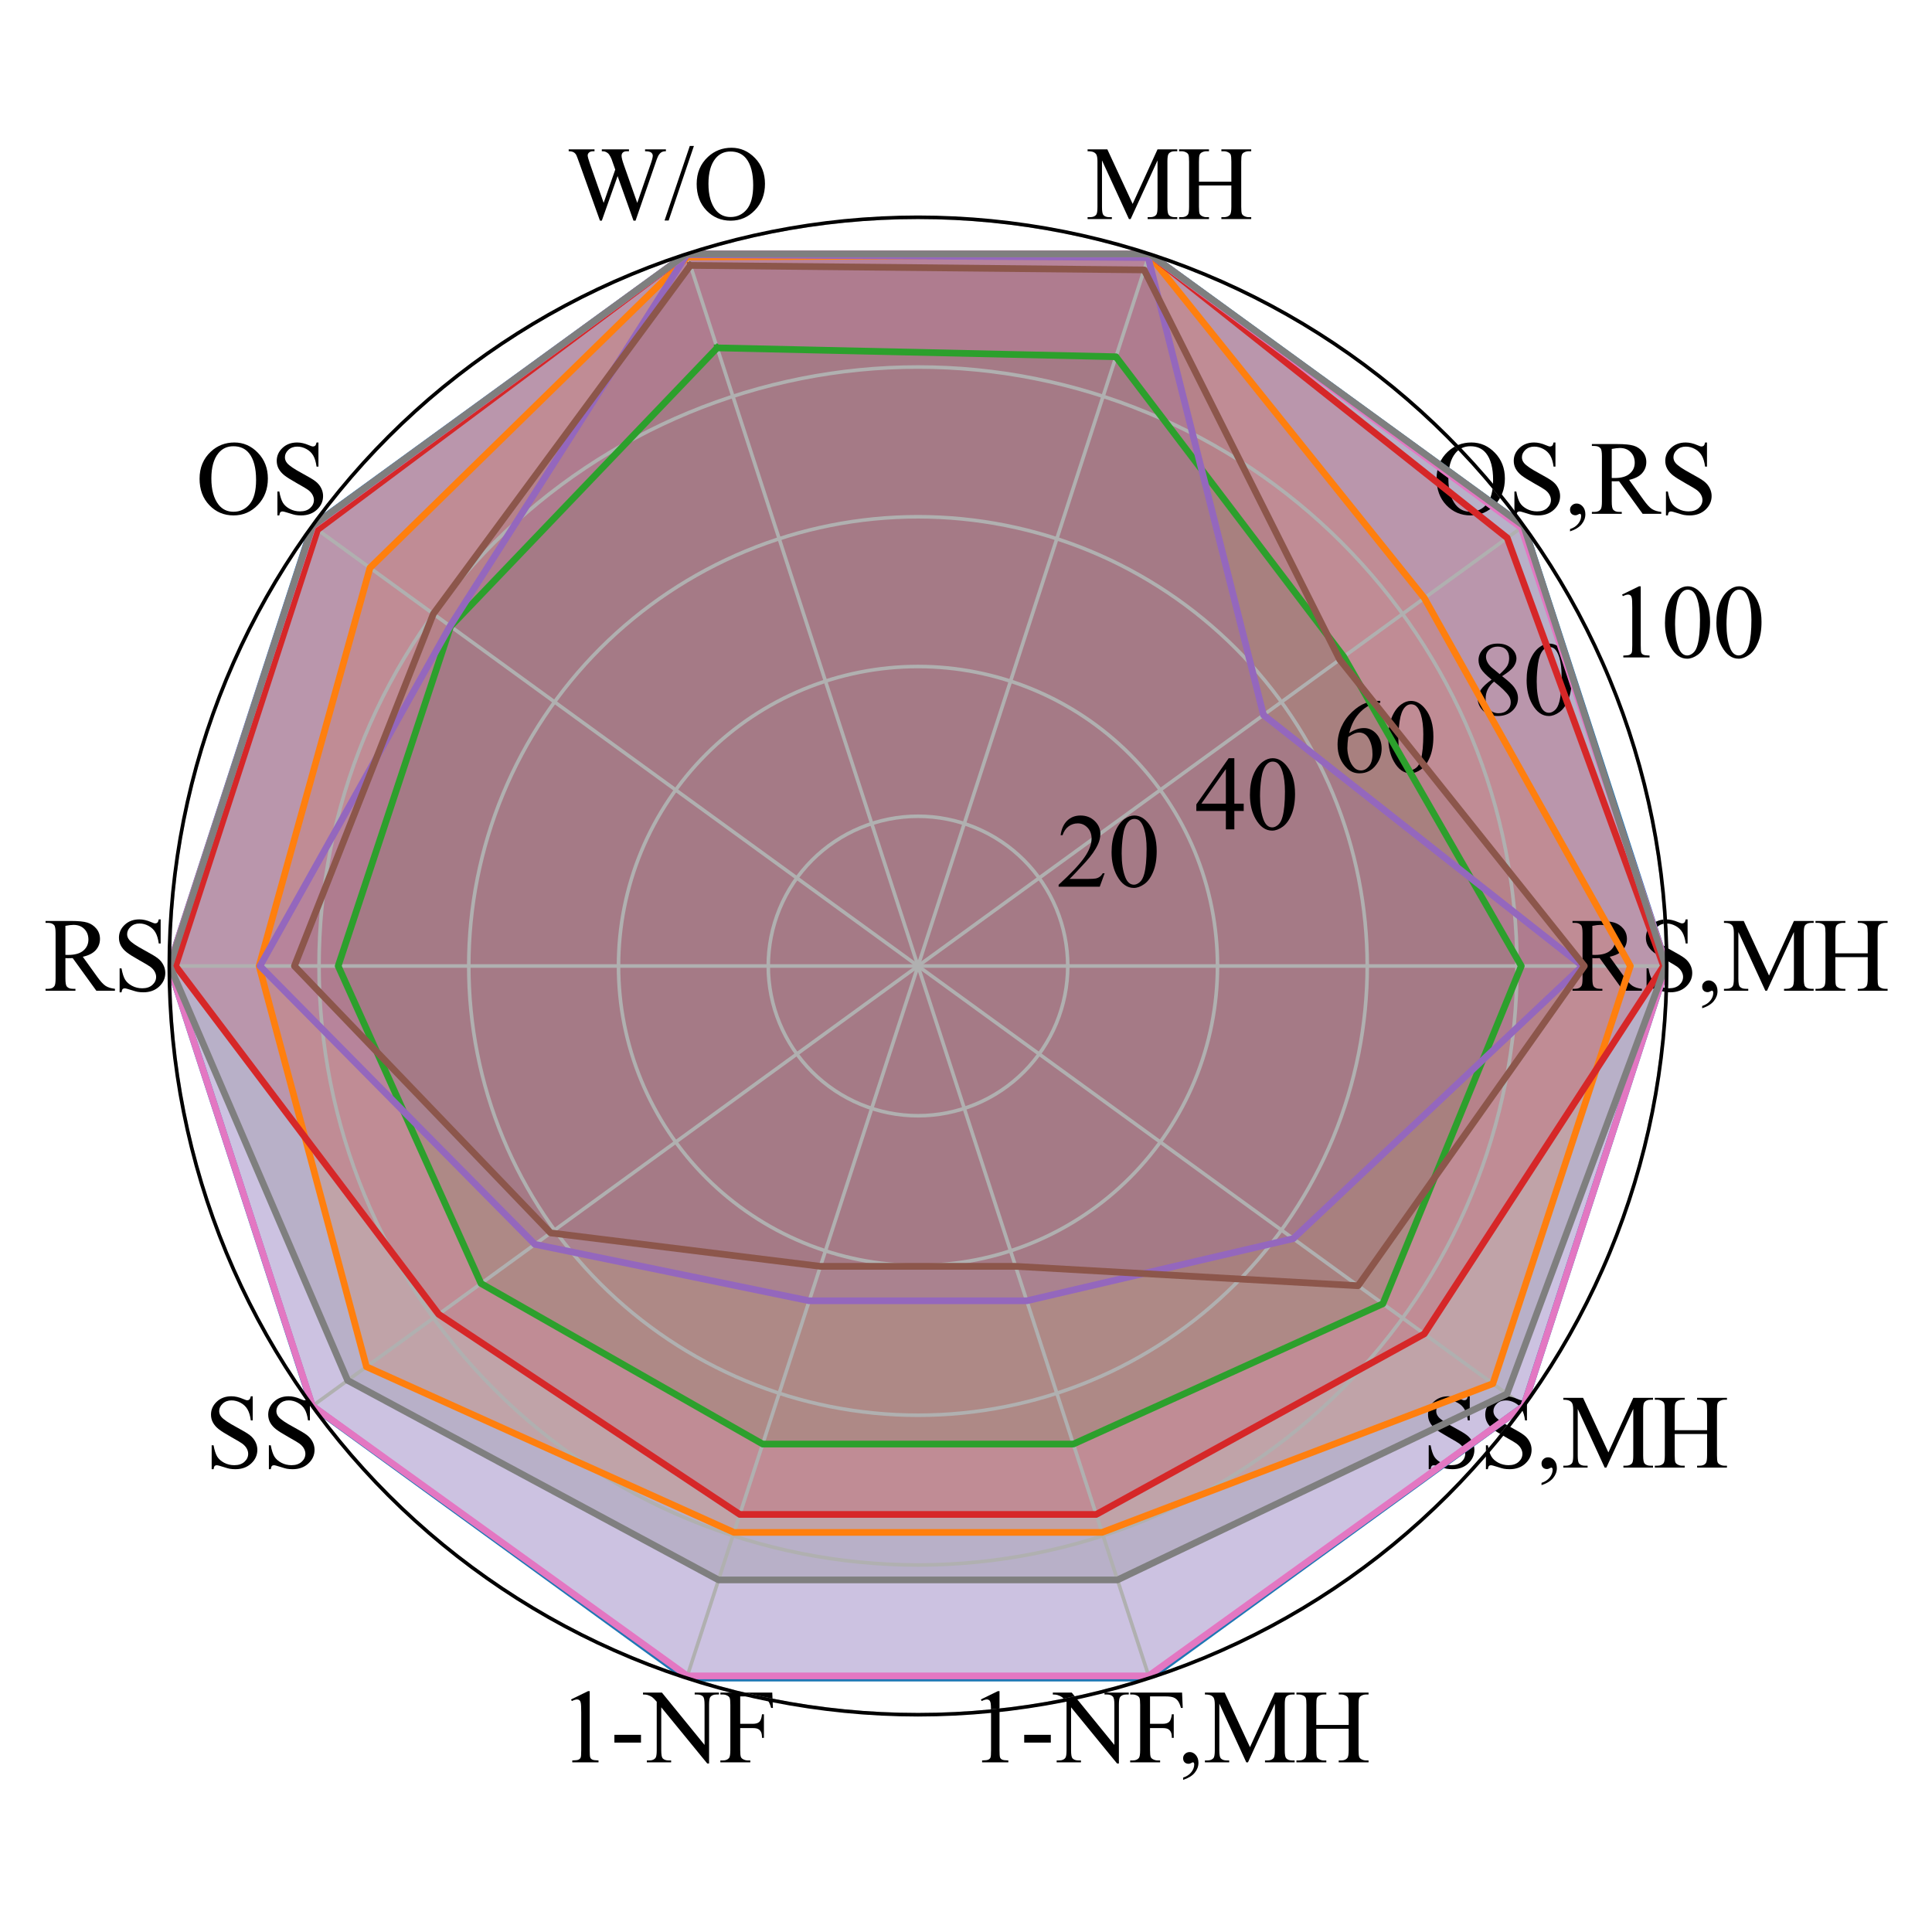 <?xml version="1.0" encoding="utf-8" standalone="no"?>
<!DOCTYPE svg PUBLIC "-//W3C//DTD SVG 1.1//EN"
  "http://www.w3.org/Graphics/SVG/1.1/DTD/svg11.dtd">
<svg xmlns:xlink="http://www.w3.org/1999/xlink" width="432pt" height="432pt" viewBox="0 0 432 432" xmlns="http://www.w3.org/2000/svg" version="1.1">
 <defs>
  <style type="text/css">*{stroke-linejoin: round; stroke-linecap: butt}</style>
 </defs>
 <g id="figure_1">
  <g id="patch_1">
   <path d="M 0 432 
L 432 432 
L 432 0 
L 0 0 
L 0 432 
z
" style="fill: none"/>
  </g>
  <g id="axes_1">
   <g id="patch_2">
    <path d="M 372.685 216 
C 372.685 194.015 368.354 172.244 359.941 151.932 
C 351.528 131.621 339.195 113.164 323.65 97.618 
C 308.104 82.072 289.647 69.74 269.335 61.326 
C 249.024 52.913 227.253 48.583 205.268 48.583 
C 183.282 48.583 161.511 52.913 141.2 61.326 
C 120.888 69.74 102.431 82.072 86.885 97.618 
C 71.34 113.164 59.007 131.621 50.594 151.932 
C 42.181 172.244 37.85 194.015 37.85 216 
C 37.85 237.985 42.181 259.756 50.594 280.068 
C 59.007 300.379 71.34 318.836 86.885 334.382 
C 102.431 349.928 120.888 362.26 141.2 370.674 
C 161.511 379.087 183.282 383.418 205.268 383.418 
C 227.253 383.418 249.024 379.087 269.335 370.674 
C 289.647 362.26 308.104 349.928 323.65 334.382 
C 339.195 318.836 351.528 300.379 359.941 280.068 
C 368.354 259.756 372.685 237.985 372.685 216 
M 205.268 216 
C 205.268 216 205.268 216 205.268 216 
C 205.268 216 205.268 216 205.268 216 
C 205.268 216 205.268 216 205.268 216 
C 205.268 216 205.268 216 205.268 216 
C 205.268 216 205.268 216 205.268 216 
C 205.268 216 205.268 216 205.268 216 
C 205.268 216 205.268 216 205.268 216 
C 205.268 216 205.268 216 205.268 216 
C 205.268 216 205.268 216 205.268 216 
C 205.268 216 205.268 216 205.268 216 
C 205.268 216 205.268 216 205.268 216 
C 205.268 216 205.268 216 205.268 216 
C 205.268 216 205.268 216 205.268 216 
C 205.268 216 205.268 216 205.268 216 
C 205.268 216 205.268 216 205.268 216 
C 205.268 216 205.268 216 205.268 216 
L 205.268 216 
z
" style="fill: none"/>
   </g>
   <g id="patch_3">
    <path d="M 153.533 56.776 
L 69.824 117.594 
L 37.85 216 
L 69.824 314.406 
L 153.533 375.224 
L 257.002 375.224 
L 340.711 314.406 
L 372.685 216 
L 340.711 117.594 
L 257.002 56.776 
z
" clip-path="url(#p7d47f601a1)" style="fill: #1f77b4; opacity: 0.25"/>
   </g>
   <g id="patch_4">
    <path d="M 153.758 57.47 
L 82.731 126.972 
L 57.934 216 
L 81.937 305.605 
L 164.116 342.652 
L 246.419 342.652 
L 333.806 309.389 
L 364.55 216 
L 318.492 133.738 
L 256.931 56.997 
z
" clip-path="url(#p7d47f601a1)" style="fill: #ff7f0e; opacity: 0.25"/>
   </g>
   <g id="patch_5">
    <path d="M 160.358 77.783 
L 100.754 140.066 
L 75.616 216 
L 107.557 286.991 
L 170.535 322.896 
L 240 322.896 
L 309.212 291.52 
L 340.164 216 
L 300.461 146.838 
L 249.531 79.77 
z
" clip-path="url(#p7d47f601a1)" style="fill: #2ca02c; opacity: 0.25"/>
   </g>
   <g id="patch_6">
    <path d="M 153.533 56.776 
L 70.998 118.447 
L 39.26 216 
L 98.086 293.872 
L 165.421 338.635 
L 245.114 338.635 
L 318.479 298.253 
L 371.985 216 
L 337.018 120.278 
L 257.002 56.776 
z
" clip-path="url(#p7d47f601a1)" style="fill: #d62728; opacity: 0.25"/>
   </g>
   <g id="patch_7">
    <path d="M 153.583 56.932 
L 100.643 139.986 
L 58.127 216 
L 119.606 278.237 
L 180.945 290.858 
L 229.59 290.858 
L 289.175 276.962 
L 353.851 216 
L 282.52 159.873 
L 256.737 57.594 
z
" clip-path="url(#p7d47f601a1)" style="fill: #9467bd; opacity: 0.25"/>
   </g>
   <g id="patch_8">
    <path d="M 154.367 59.344 
L 96.894 137.262 
L 65.832 216 
L 123.119 275.684 
L 183.447 283.156 
L 227.088 283.156 
L 303.67 287.493 
L 354.259 216 
L 299.563 147.49 
L 255.841 60.351 
z
" clip-path="url(#p7d47f601a1)" style="fill: #8c564b; opacity: 0.25"/>
   </g>
   <g id="patch_9">
    <path d="M 153.533 56.776 
L 69.934 117.675 
L 37.85 216 
L 69.865 314.375 
L 153.69 374.738 
L 256.845 374.738 
L 340.711 314.406 
L 372.685 216 
L 340.163 117.993 
L 257.002 56.776 
z
" clip-path="url(#p7d47f601a1)" style="fill: #e377c2; opacity: 0.25"/>
   </g>
   <g id="patch_10">
    <path d="M 153.533 56.776 
L 69.878 117.634 
L 37.971 216 
L 77.73 308.661 
L 160.665 353.274 
L 249.87 353.274 
L 336.958 311.679 
L 372.461 216 
L 340.711 117.594 
L 257.002 56.776 
z
" clip-path="url(#p7d47f601a1)" style="fill: #7f7f7f; opacity: 0.25"/>
   </g>
   <g id="matplotlib.axis_1">
    <g id="xtick_1">
     <g id="line2d_1">
      <path d="M 205.268 216 
L 153.533 56.776 
" clip-path="url(#p7d47f601a1)" style="fill: none; stroke: #b0b0b0; stroke-width: 0.8; stroke-linecap: square"/>
     </g>
     <g id="text_1">
      <!-- W/O -->
      <g transform="translate(126.851 48.987) scale(0.23 -0.23)">
       <defs>
        <path id="TimesNewRomanPSMT-57" d="M 5991 4238 
L 5991 4122 
Q 5825 4122 5722 4062 
Q 5619 4003 5525 3841 
Q 5463 3731 5328 3319 
L 4147 -97 
L 4022 -97 
L 3056 2613 
L 2097 -97 
L 1984 -97 
L 725 3422 
Q 584 3816 547 3888 
Q 484 4006 376 4064 
Q 269 4122 84 4122 
L 84 4238 
L 1653 4238 
L 1653 4122 
L 1578 4122 
Q 1413 4122 1325 4047 
Q 1238 3972 1238 3866 
Q 1238 3756 1375 3363 
L 2209 984 
L 2913 3006 
L 2788 3363 
L 2688 3647 
Q 2622 3803 2541 3922 
Q 2500 3981 2441 4022 
Q 2363 4078 2284 4103 
Q 2225 4122 2097 4122 
L 2097 4238 
L 3747 4238 
L 3747 4122 
L 3634 4122 
Q 3459 4122 3378 4047 
Q 3297 3972 3297 3844 
Q 3297 3684 3438 3288 
L 4250 984 
L 5056 3319 
Q 5194 3706 5194 3856 
Q 5194 3928 5148 3990 
Q 5103 4053 5034 4078 
Q 4916 4122 4725 4122 
L 4725 4238 
L 5991 4238 
z
" transform="scale(0.016)"/>
        <path id="TimesNewRomanPSMT-2f" d="M 1794 4444 
L 259 -88 
L 9 -88 
L 1544 4444 
L 1794 4444 
z
" transform="scale(0.016)"/>
        <path id="TimesNewRomanPSMT-4f" d="M 2341 4334 
Q 3166 4334 3770 3707 
Q 4375 3081 4375 2144 
Q 4375 1178 3765 540 
Q 3156 -97 2291 -97 
Q 1416 -97 820 525 
Q 225 1147 225 2134 
Q 225 3144 913 3781 
Q 1509 4334 2341 4334 
z
M 2281 4106 
Q 1713 4106 1369 3684 
Q 941 3159 941 2147 
Q 941 1109 1384 550 
Q 1725 125 2284 125 
Q 2881 125 3270 590 
Q 3659 1056 3659 2059 
Q 3659 3147 3231 3681 
Q 2888 4106 2281 4106 
z
" transform="scale(0.016)"/>
       </defs>
       <use xlink:href="#TimesNewRomanPSMT-57"/>
       <use xlink:href="#TimesNewRomanPSMT-2f" x="94.385"/>
       <use xlink:href="#TimesNewRomanPSMT-4f" x="122.168"/>
      </g>
     </g>
    </g>
    <g id="xtick_2">
     <g id="line2d_2">
      <path d="M 205.268 216 
L 69.824 117.594 
" clip-path="url(#p7d47f601a1)" style="fill: none; stroke: #b0b0b0; stroke-width: 0.8; stroke-linecap: square"/>
     </g>
     <g id="text_2">
      <!-- OS -->
      <g transform="translate(43.797 114.891) scale(0.23 -0.23)">
       <defs>
        <path id="TimesNewRomanPSMT-53" d="M 2934 4334 
L 2934 2869 
L 2819 2869 
Q 2763 3291 2617 3541 
Q 2472 3791 2203 3937 
Q 1934 4084 1647 4084 
Q 1322 4084 1109 3886 
Q 897 3688 897 3434 
Q 897 3241 1031 3081 
Q 1225 2847 1953 2456 
Q 2547 2138 2764 1967 
Q 2981 1797 3098 1565 
Q 3216 1334 3216 1081 
Q 3216 600 2842 251 
Q 2469 -97 1881 -97 
Q 1697 -97 1534 -69 
Q 1438 -53 1133 45 
Q 828 144 747 144 
Q 669 144 623 97 
Q 578 50 556 -97 
L 441 -97 
L 441 1356 
L 556 1356 
Q 638 900 775 673 
Q 913 447 1195 297 
Q 1478 147 1816 147 
Q 2206 147 2432 353 
Q 2659 559 2659 841 
Q 2659 997 2573 1156 
Q 2488 1316 2306 1453 
Q 2184 1547 1640 1851 
Q 1097 2156 867 2337 
Q 638 2519 519 2737 
Q 400 2956 400 3219 
Q 400 3675 750 4004 
Q 1100 4334 1641 4334 
Q 1978 4334 2356 4169 
Q 2531 4091 2603 4091 
Q 2684 4091 2736 4139 
Q 2788 4188 2819 4334 
L 2934 4334 
z
" transform="scale(0.016)"/>
       </defs>
       <use xlink:href="#TimesNewRomanPSMT-4f"/>
       <use xlink:href="#TimesNewRomanPSMT-53" x="72.217"/>
      </g>
     </g>
    </g>
    <g id="xtick_3">
     <g id="line2d_3">
      <path d="M 205.268 216 
L 37.85 216 
" clip-path="url(#p7d47f601a1)" style="fill: none; stroke: #b0b0b0; stroke-width: 0.8; stroke-linecap: square"/>
     </g>
     <g id="text_3">
      <!-- RS -->
      <g transform="translate(9.784 221.525) scale(0.23 -0.23)">
       <defs>
        <path id="TimesNewRomanPSMT-52" d="M 4325 0 
L 3194 0 
L 1759 1981 
Q 1600 1975 1500 1975 
Q 1459 1975 1412 1976 
Q 1366 1978 1316 1981 
L 1316 750 
Q 1316 350 1403 253 
Q 1522 116 1759 116 
L 1925 116 
L 1925 0 
L 109 0 
L 109 116 
L 269 116 
Q 538 116 653 291 
Q 719 388 719 750 
L 719 3488 
Q 719 3888 631 3984 
Q 509 4122 269 4122 
L 109 4122 
L 109 4238 
L 1653 4238 
Q 2328 4238 2648 4139 
Q 2969 4041 3192 3777 
Q 3416 3513 3416 3147 
Q 3416 2756 3161 2468 
Q 2906 2181 2372 2063 
L 3247 847 
Q 3547 428 3762 290 
Q 3978 153 4325 116 
L 4325 0 
z
M 1316 2178 
Q 1375 2178 1419 2176 
Q 1463 2175 1491 2175 
Q 2097 2175 2405 2437 
Q 2713 2700 2713 3106 
Q 2713 3503 2464 3751 
Q 2216 4000 1806 4000 
Q 1625 4000 1316 3941 
L 1316 2178 
z
" transform="scale(0.016)"/>
       </defs>
       <use xlink:href="#TimesNewRomanPSMT-52"/>
       <use xlink:href="#TimesNewRomanPSMT-53" x="66.699"/>
      </g>
     </g>
    </g>
    <g id="xtick_4">
     <g id="line2d_4">
      <path d="M 205.268 216 
L 69.824 314.406 
" clip-path="url(#p7d47f601a1)" style="fill: none; stroke: #b0b0b0; stroke-width: 0.8; stroke-linecap: square"/>
     </g>
     <g id="text_4">
      <!-- SS -->
      <g transform="translate(45.708 328.16) scale(0.23 -0.23)">
       <use xlink:href="#TimesNewRomanPSMT-53"/>
       <use xlink:href="#TimesNewRomanPSMT-53" x="55.615"/>
      </g>
     </g>
    </g>
    <g id="xtick_5">
     <g id="line2d_5">
      <path d="M 205.268 216 
L 153.533 375.224 
" clip-path="url(#p7d47f601a1)" style="fill: none; stroke: #b0b0b0; stroke-width: 0.8; stroke-linecap: square"/>
     </g>
     <g id="text_5">
      <!-- 1-NF -->
      <g transform="translate(124.927 394.064) scale(0.23 -0.23)">
       <defs>
        <path id="TimesNewRomanPSMT-31" d="M 750 3822 
L 1781 4325 
L 1884 4325 
L 1884 747 
Q 1884 391 1914 303 
Q 1944 216 2037 169 
Q 2131 122 2419 116 
L 2419 0 
L 825 0 
L 825 116 
Q 1125 122 1212 167 
Q 1300 213 1334 289 
Q 1369 366 1369 747 
L 1369 3034 
Q 1369 3497 1338 3628 
Q 1316 3728 1258 3775 
Q 1200 3822 1119 3822 
Q 1003 3822 797 3725 
L 750 3822 
z
" transform="scale(0.016)"/>
        <path id="TimesNewRomanPSMT-2d" d="M 259 1672 
L 1875 1672 
L 1875 1200 
L 259 1200 
L 259 1672 
z
" transform="scale(0.016)"/>
        <path id="TimesNewRomanPSMT-4e" d="M -84 4238 
L 1066 4238 
L 3656 1059 
L 3656 3503 
Q 3656 3894 3569 3991 
Q 3453 4122 3203 4122 
L 3056 4122 
L 3056 4238 
L 4531 4238 
L 4531 4122 
L 4381 4122 
Q 4113 4122 4000 3959 
Q 3931 3859 3931 3503 
L 3931 -69 
L 3819 -69 
L 1025 3344 
L 1025 734 
Q 1025 344 1109 247 
Q 1228 116 1475 116 
L 1625 116 
L 1625 0 
L 150 0 
L 150 116 
L 297 116 
Q 569 116 681 278 
Q 750 378 750 734 
L 750 3681 
Q 566 3897 470 3965 
Q 375 4034 191 4094 
Q 100 4122 -84 4122 
L -84 4238 
z
" transform="scale(0.016)"/>
        <path id="TimesNewRomanPSMT-46" d="M 1309 4006 
L 1309 2341 
L 2081 2341 
Q 2347 2341 2470 2458 
Q 2594 2575 2634 2922 
L 2750 2922 
L 2750 1488 
L 2634 1488 
Q 2631 1734 2570 1850 
Q 2509 1966 2401 2023 
Q 2294 2081 2081 2081 
L 1309 2081 
L 1309 750 
Q 1309 428 1350 325 
Q 1381 247 1481 191 
Q 1619 116 1769 116 
L 1922 116 
L 1922 0 
L 103 0 
L 103 116 
L 253 116 
Q 516 116 634 269 
Q 709 369 709 750 
L 709 3488 
Q 709 3809 669 3913 
Q 638 3991 541 4047 
Q 406 4122 253 4122 
L 103 4122 
L 103 4238 
L 3256 4238 
L 3297 3306 
L 3188 3306 
Q 3106 3603 2998 3742 
Q 2891 3881 2733 3943 
Q 2575 4006 2244 4006 
L 1309 4006 
z
" transform="scale(0.016)"/>
       </defs>
       <use xlink:href="#TimesNewRomanPSMT-31"/>
       <use xlink:href="#TimesNewRomanPSMT-2d" x="50"/>
       <use xlink:href="#TimesNewRomanPSMT-4e" x="83.301"/>
       <use xlink:href="#TimesNewRomanPSMT-46" x="155.518"/>
      </g>
     </g>
    </g>
    <g id="xtick_6">
     <g id="line2d_6">
      <path d="M 205.268 216 
L 257.002 375.224 
" clip-path="url(#p7d47f601a1)" style="fill: none; stroke: #b0b0b0; stroke-width: 0.8; stroke-linecap: square"/>
     </g>
     <g id="text_6">
      <!-- 1-NF,MH -->
      <g transform="translate(216.563 394.064) scale(0.23 -0.23)">
       <defs>
        <path id="TimesNewRomanPSMT-2c" d="M 344 -1066 
L 344 -928 
Q 666 -822 842 -598 
Q 1019 -375 1019 -125 
Q 1019 -66 991 -25 
Q 969 3 947 3 
Q 913 3 797 -59 
Q 741 -88 678 -88 
Q 525 -88 434 3 
Q 344 94 344 253 
Q 344 406 461 515 
Q 578 625 747 625 
Q 953 625 1114 445 
Q 1275 266 1275 -31 
Q 1275 -353 1051 -629 
Q 828 -906 344 -1066 
z
" transform="scale(0.016)"/>
        <path id="TimesNewRomanPSMT-4d" d="M 2619 0 
L 981 3566 
L 981 734 
Q 981 344 1066 247 
Q 1181 116 1431 116 
L 1581 116 
L 1581 0 
L 106 0 
L 106 116 
L 256 116 
Q 525 116 638 278 
Q 706 378 706 734 
L 706 3503 
Q 706 3784 644 3909 
Q 600 4000 483 4061 
Q 366 4122 106 4122 
L 106 4238 
L 1306 4238 
L 2844 922 
L 4356 4238 
L 5556 4238 
L 5556 4122 
L 5409 4122 
Q 5138 4122 5025 3959 
Q 4956 3859 4956 3503 
L 4956 734 
Q 4956 344 5044 247 
Q 5159 116 5409 116 
L 5556 116 
L 5556 0 
L 3756 0 
L 3756 116 
L 3906 116 
Q 4178 116 4288 278 
Q 4356 378 4356 734 
L 4356 3566 
L 2722 0 
L 2619 0 
z
" transform="scale(0.016)"/>
        <path id="TimesNewRomanPSMT-48" d="M 1316 2272 
L 3284 2272 
L 3284 3484 
Q 3284 3809 3244 3913 
Q 3213 3991 3113 4047 
Q 2978 4122 2828 4122 
L 2678 4122 
L 2678 4238 
L 4491 4238 
L 4491 4122 
L 4341 4122 
Q 4191 4122 4056 4050 
Q 3956 4000 3920 3898 
Q 3884 3797 3884 3484 
L 3884 750 
Q 3884 428 3925 325 
Q 3956 247 4053 191 
Q 4191 116 4341 116 
L 4491 116 
L 4491 0 
L 2678 0 
L 2678 116 
L 2828 116 
Q 3088 116 3206 269 
Q 3284 369 3284 750 
L 3284 2041 
L 1316 2041 
L 1316 750 
Q 1316 428 1356 325 
Q 1388 247 1488 191 
Q 1622 116 1772 116 
L 1925 116 
L 1925 0 
L 109 0 
L 109 116 
L 259 116 
Q 522 116 641 269 
Q 716 369 716 750 
L 716 3484 
Q 716 3809 675 3913 
Q 644 3991 547 4047 
Q 409 4122 259 4122 
L 109 4122 
L 109 4238 
L 1925 4238 
L 1925 4122 
L 1772 4122 
Q 1622 4122 1488 4050 
Q 1391 4000 1353 3898 
Q 1316 3797 1316 3484 
L 1316 2272 
z
" transform="scale(0.016)"/>
       </defs>
       <use xlink:href="#TimesNewRomanPSMT-31"/>
       <use xlink:href="#TimesNewRomanPSMT-2d" x="50"/>
       <use xlink:href="#TimesNewRomanPSMT-4e" x="83.301"/>
       <use xlink:href="#TimesNewRomanPSMT-46" x="155.518"/>
       <use xlink:href="#TimesNewRomanPSMT-2c" x="203.133"/>
       <use xlink:href="#TimesNewRomanPSMT-4d" x="228.133"/>
       <use xlink:href="#TimesNewRomanPSMT-48" x="317.049"/>
      </g>
     </g>
    </g>
    <g id="xtick_7">
     <g id="line2d_7">
      <path d="M 205.268 216 
L 340.711 314.406 
" clip-path="url(#p7d47f601a1)" style="fill: none; stroke: #b0b0b0; stroke-width: 0.8; stroke-linecap: square"/>
     </g>
     <g id="text_7">
      <!-- SS,MH -->
      <g transform="translate(317.841 328.16) scale(0.23 -0.23)">
       <use xlink:href="#TimesNewRomanPSMT-53"/>
       <use xlink:href="#TimesNewRomanPSMT-53" x="55.615"/>
       <use xlink:href="#TimesNewRomanPSMT-2c" x="111.23"/>
       <use xlink:href="#TimesNewRomanPSMT-4d" x="136.23"/>
       <use xlink:href="#TimesNewRomanPSMT-48" x="225.146"/>
      </g>
     </g>
    </g>
    <g id="xtick_8">
     <g id="line2d_8">
      <path d="M 205.268 216 
L 372.685 216 
" clip-path="url(#p7d47f601a1)" style="fill: none; stroke: #b0b0b0; stroke-width: 0.8; stroke-linecap: square"/>
     </g>
     <g id="text_8">
      <!-- RS,MH -->
      <g transform="translate(351.213 221.525) scale(0.23 -0.23)">
       <use xlink:href="#TimesNewRomanPSMT-52"/>
       <use xlink:href="#TimesNewRomanPSMT-53" x="66.699"/>
       <use xlink:href="#TimesNewRomanPSMT-2c" x="122.314"/>
       <use xlink:href="#TimesNewRomanPSMT-4d" x="147.314"/>
       <use xlink:href="#TimesNewRomanPSMT-48" x="236.23"/>
      </g>
     </g>
    </g>
    <g id="xtick_9">
     <g id="line2d_9">
      <path d="M 205.268 216 
L 340.711 117.594 
" clip-path="url(#p7d47f601a1)" style="fill: none; stroke: #b0b0b0; stroke-width: 0.8; stroke-linecap: square"/>
     </g>
     <g id="text_9">
      <!-- OS,RS -->
      <g transform="translate(320.396 114.891) scale(0.23 -0.23)">
       <use xlink:href="#TimesNewRomanPSMT-4f"/>
       <use xlink:href="#TimesNewRomanPSMT-53" x="72.217"/>
       <use xlink:href="#TimesNewRomanPSMT-2c" x="127.832"/>
       <use xlink:href="#TimesNewRomanPSMT-52" x="152.832"/>
       <use xlink:href="#TimesNewRomanPSMT-53" x="219.531"/>
      </g>
     </g>
    </g>
    <g id="xtick_10">
     <g id="line2d_10">
      <path d="M 205.268 216 
L 257.002 56.776 
" clip-path="url(#p7d47f601a1)" style="fill: none; stroke: #b0b0b0; stroke-width: 0.8; stroke-linecap: square"/>
     </g>
     <g id="text_10">
      <!-- MH -->
      <g transform="translate(242.797 48.987) scale(0.23 -0.23)">
       <use xlink:href="#TimesNewRomanPSMT-4d"/>
       <use xlink:href="#TimesNewRomanPSMT-48" x="88.916"/>
      </g>
     </g>
    </g>
   </g>
   <g id="matplotlib.axis_2">
    <g id="ytick_1">
     <g id="line2d_11">
      <path d="M 238.751 216 
C 238.751 211.603 237.885 207.249 236.202 203.186 
C 234.52 199.124 232.053 195.433 228.944 192.324 
C 225.835 189.214 222.143 186.748 218.081 185.065 
C 214.019 183.383 209.665 182.517 205.268 182.517 
C 200.87 182.517 196.516 183.383 192.454 185.065 
C 188.392 186.748 184.7 189.214 181.591 192.324 
C 178.482 195.433 176.015 199.124 174.333 203.186 
C 172.65 207.249 171.784 211.603 171.784 216 
C 171.784 220.397 172.65 224.751 174.333 228.814 
C 176.015 232.876 178.482 236.567 181.591 239.676 
C 184.7 242.786 188.392 245.252 192.454 246.935 
C 196.516 248.617 200.87 249.483 205.268 249.483 
C 209.665 249.483 214.019 248.617 218.081 246.935 
C 222.143 245.252 225.835 242.786 228.944 239.676 
C 232.053 236.567 234.52 232.876 236.202 228.814 
C 237.885 224.751 238.751 220.397 238.751 216 
" clip-path="url(#p7d47f601a1)" style="fill: none; stroke: #b0b0b0; stroke-width: 0.8; stroke-linecap: square"/>
     </g>
     <g id="text_11">
      <!-- 20 -->
      <g transform="translate(236.202 198.267) scale(0.23 -0.23)">
       <defs>
        <path id="TimesNewRomanPSMT-32" d="M 2934 816 
L 2638 0 
L 138 0 
L 138 116 
Q 1241 1122 1691 1759 
Q 2141 2397 2141 2925 
Q 2141 3328 1894 3587 
Q 1647 3847 1303 3847 
Q 991 3847 742 3664 
Q 494 3481 375 3128 
L 259 3128 
Q 338 3706 661 4015 
Q 984 4325 1469 4325 
Q 1984 4325 2329 3994 
Q 2675 3663 2675 3213 
Q 2675 2891 2525 2569 
Q 2294 2063 1775 1497 
Q 997 647 803 472 
L 1909 472 
Q 2247 472 2383 497 
Q 2519 522 2628 598 
Q 2738 675 2819 816 
L 2934 816 
z
" transform="scale(0.016)"/>
        <path id="TimesNewRomanPSMT-30" d="M 231 2094 
Q 231 2819 450 3342 
Q 669 3866 1031 4122 
Q 1313 4325 1613 4325 
Q 2100 4325 2488 3828 
Q 2972 3213 2972 2159 
Q 2972 1422 2759 906 
Q 2547 391 2217 158 
Q 1888 -75 1581 -75 
Q 975 -75 572 641 
Q 231 1244 231 2094 
z
M 844 2016 
Q 844 1141 1059 588 
Q 1238 122 1591 122 
Q 1759 122 1940 273 
Q 2122 425 2216 781 
Q 2359 1319 2359 2297 
Q 2359 3022 2209 3506 
Q 2097 3866 1919 4016 
Q 1791 4119 1609 4119 
Q 1397 4119 1231 3928 
Q 1006 3669 925 3112 
Q 844 2556 844 2016 
z
" transform="scale(0.016)"/>
       </defs>
       <use xlink:href="#TimesNewRomanPSMT-32"/>
       <use xlink:href="#TimesNewRomanPSMT-30" x="50"/>
      </g>
     </g>
    </g>
    <g id="ytick_2">
     <g id="line2d_12">
      <path d="M 272.235 216 
C 272.235 207.206 270.502 198.497 267.137 190.373 
C 263.772 182.248 258.839 174.865 252.62 168.647 
C 246.402 162.429 239.019 157.496 230.895 154.131 
C 222.77 150.765 214.062 149.033 205.268 149.033 
C 196.473 149.033 187.765 150.765 179.64 154.131 
C 171.516 157.496 164.133 162.429 157.915 168.647 
C 151.696 174.865 146.763 182.248 143.398 190.373 
C 140.033 198.497 138.3 207.206 138.3 216 
C 138.3 224.794 140.033 233.503 143.398 241.627 
C 146.763 249.752 151.696 257.135 157.915 263.353 
C 164.133 269.571 171.516 274.504 179.64 277.869 
C 187.765 281.235 196.473 282.967 205.268 282.967 
C 214.062 282.967 222.77 281.235 230.895 277.869 
C 239.019 274.504 246.402 269.571 252.62 263.353 
C 258.839 257.135 263.772 249.752 267.137 241.627 
C 270.502 233.503 272.235 224.794 272.235 216 
" clip-path="url(#p7d47f601a1)" style="fill: none; stroke: #b0b0b0; stroke-width: 0.8; stroke-linecap: square"/>
     </g>
     <g id="text_12">
      <!-- 40 -->
      <g transform="translate(267.137 185.453) scale(0.23 -0.23)">
       <defs>
        <path id="TimesNewRomanPSMT-34" d="M 2978 1563 
L 2978 1119 
L 2409 1119 
L 2409 0 
L 1894 0 
L 1894 1119 
L 100 1119 
L 100 1519 
L 2066 4325 
L 2409 4325 
L 2409 1563 
L 2978 1563 
z
M 1894 1563 
L 1894 3666 
L 406 1563 
L 1894 1563 
z
" transform="scale(0.016)"/>
       </defs>
       <use xlink:href="#TimesNewRomanPSMT-34"/>
       <use xlink:href="#TimesNewRomanPSMT-30" x="50"/>
      </g>
     </g>
    </g>
    <g id="ytick_3">
     <g id="line2d_13">
      <path d="M 305.718 216 
C 305.718 202.809 303.12 189.746 298.072 177.559 
C 293.024 165.372 285.624 154.298 276.297 144.971 
C 266.969 135.643 255.895 128.244 243.708 123.196 
C 231.521 118.148 218.459 115.549 205.268 115.549 
C 192.076 115.549 179.014 118.148 166.827 123.196 
C 154.64 128.244 143.566 135.643 134.238 144.971 
C 124.911 154.298 117.511 165.372 112.463 177.559 
C 107.415 189.746 104.817 202.809 104.817 216 
C 104.817 229.191 107.415 242.254 112.463 254.441 
C 117.511 266.628 124.911 277.702 134.238 287.029 
C 143.566 296.357 154.64 303.756 166.827 308.804 
C 179.014 313.852 192.076 316.45 205.268 316.45 
C 218.459 316.45 231.521 313.852 243.708 308.804 
C 255.895 303.756 266.969 296.357 276.297 287.029 
C 285.624 277.702 293.024 266.628 298.072 254.441 
C 303.12 242.254 305.718 229.191 305.718 216 
" clip-path="url(#p7d47f601a1)" style="fill: none; stroke: #b0b0b0; stroke-width: 0.8; stroke-linecap: square"/>
     </g>
     <g id="text_13">
      <!-- 60 -->
      <g transform="translate(298.072 172.639) scale(0.23 -0.23)">
       <defs>
        <path id="TimesNewRomanPSMT-36" d="M 2869 4325 
L 2869 4209 
Q 2456 4169 2195 4045 
Q 1934 3922 1679 3669 
Q 1425 3416 1258 3105 
Q 1091 2794 978 2366 
Q 1428 2675 1881 2675 
Q 2316 2675 2634 2325 
Q 2953 1975 2953 1425 
Q 2953 894 2631 456 
Q 2244 -75 1606 -75 
Q 1172 -75 869 213 
Q 275 772 275 1663 
Q 275 2231 503 2743 
Q 731 3256 1154 3653 
Q 1578 4050 1965 4187 
Q 2353 4325 2688 4325 
L 2869 4325 
z
M 925 2138 
Q 869 1716 869 1456 
Q 869 1156 980 804 
Q 1091 453 1309 247 
Q 1469 100 1697 100 
Q 1969 100 2183 356 
Q 2397 613 2397 1088 
Q 2397 1622 2184 2012 
Q 1972 2403 1581 2403 
Q 1463 2403 1327 2353 
Q 1191 2303 925 2138 
z
" transform="scale(0.016)"/>
       </defs>
       <use xlink:href="#TimesNewRomanPSMT-36"/>
       <use xlink:href="#TimesNewRomanPSMT-30" x="50"/>
      </g>
     </g>
    </g>
    <g id="ytick_4">
     <g id="line2d_14">
      <path d="M 339.202 216 
C 339.202 198.412 335.737 180.995 329.006 164.746 
C 322.276 148.496 312.41 133.731 299.973 121.294 
C 287.537 108.858 272.771 98.992 256.522 92.261 
C 240.273 85.53 222.856 82.066 205.268 82.066 
C 187.679 82.066 170.262 85.53 154.013 92.261 
C 137.764 98.992 122.998 108.858 110.562 121.294 
C 98.125 133.731 88.259 148.496 81.529 164.746 
C 74.798 180.995 71.334 198.412 71.334 216 
C 71.334 233.588 74.798 251.005 81.529 267.254 
C 88.259 283.504 98.125 298.269 110.562 310.706 
C 122.998 323.142 137.764 333.008 154.013 339.739 
C 170.262 346.47 187.679 349.934 205.268 349.934 
C 222.856 349.934 240.273 346.47 256.522 339.739 
C 272.771 333.008 287.537 323.142 299.973 310.706 
C 312.41 298.269 322.276 283.504 329.006 267.254 
C 335.737 251.005 339.202 233.588 339.202 216 
" clip-path="url(#p7d47f601a1)" style="fill: none; stroke: #b0b0b0; stroke-width: 0.8; stroke-linecap: square"/>
     </g>
     <g id="text_14">
      <!-- 80 -->
      <g transform="translate(329.006 159.826) scale(0.23 -0.23)">
       <defs>
        <path id="TimesNewRomanPSMT-38" d="M 1228 2134 
Q 725 2547 579 2797 
Q 434 3047 434 3316 
Q 434 3728 753 4026 
Q 1072 4325 1600 4325 
Q 2113 4325 2425 4047 
Q 2738 3769 2738 3413 
Q 2738 3175 2569 2928 
Q 2400 2681 1866 2347 
Q 2416 1922 2594 1678 
Q 2831 1359 2831 1006 
Q 2831 559 2490 242 
Q 2150 -75 1597 -75 
Q 994 -75 656 303 
Q 388 606 388 966 
Q 388 1247 577 1523 
Q 766 1800 1228 2134 
z
M 1719 2469 
Q 2094 2806 2194 3001 
Q 2294 3197 2294 3444 
Q 2294 3772 2109 3958 
Q 1925 4144 1606 4144 
Q 1288 4144 1088 3959 
Q 888 3775 888 3528 
Q 888 3366 970 3203 
Q 1053 3041 1206 2894 
L 1719 2469 
z
M 1375 2016 
Q 1116 1797 991 1539 
Q 866 1281 866 981 
Q 866 578 1086 336 
Q 1306 94 1647 94 
Q 1984 94 2187 284 
Q 2391 475 2391 747 
Q 2391 972 2272 1150 
Q 2050 1481 1375 2016 
z
" transform="scale(0.016)"/>
       </defs>
       <use xlink:href="#TimesNewRomanPSMT-38"/>
       <use xlink:href="#TimesNewRomanPSMT-30" x="50"/>
      </g>
     </g>
    </g>
    <g id="ytick_5">
     <g id="line2d_15">
      <path d="M 372.685 216 
C 372.685 194.015 368.354 172.244 359.941 151.932 
C 351.528 131.621 339.195 113.164 323.65 97.618 
C 308.104 82.072 289.647 69.74 269.335 61.326 
C 249.024 52.913 227.253 48.583 205.268 48.583 
C 183.282 48.583 161.511 52.913 141.2 61.326 
C 120.888 69.74 102.431 82.072 86.885 97.618 
C 71.34 113.164 59.007 131.621 50.594 151.932 
C 42.181 172.244 37.85 194.015 37.85 216 
C 37.85 237.985 42.181 259.756 50.594 280.068 
C 59.007 300.379 71.34 318.836 86.885 334.382 
C 102.431 349.928 120.888 362.26 141.2 370.674 
C 161.511 379.087 183.282 383.418 205.268 383.418 
C 227.253 383.418 249.024 379.087 269.335 370.674 
C 289.647 362.26 308.104 349.928 323.65 334.382 
C 339.195 318.836 351.528 300.379 359.941 280.068 
C 368.354 259.756 372.685 237.985 372.685 216 
" clip-path="url(#p7d47f601a1)" style="fill: none; stroke: #b0b0b0; stroke-width: 0.8; stroke-linecap: square"/>
     </g>
     <g id="text_15">
      <!-- 100 -->
      <g transform="translate(359.941 147.012) scale(0.23 -0.23)">
       <use xlink:href="#TimesNewRomanPSMT-31"/>
       <use xlink:href="#TimesNewRomanPSMT-30" x="50"/>
       <use xlink:href="#TimesNewRomanPSMT-30" x="100"/>
      </g>
     </g>
    </g>
   </g>
   <g id="line2d_16">
    <path d="M 153.533 56.776 
L 69.824 117.594 
L 37.85 216 
L 69.824 314.406 
L 153.533 375.224 
L 257.002 375.224 
L 340.711 314.406 
L 372.685 216 
L 340.711 117.594 
L 257.002 56.776 
L 153.533 56.776 
" clip-path="url(#p7d47f601a1)" style="fill: none; stroke: #1f77b4; stroke-width: 1.5; stroke-linecap: square"/>
   </g>
   <g id="line2d_17">
    <path d="M 153.758 57.47 
L 82.731 126.972 
L 57.934 216 
L 81.937 305.605 
L 164.116 342.652 
L 246.419 342.652 
L 333.806 309.389 
L 364.55 216 
L 318.492 133.738 
L 256.931 56.997 
L 153.758 57.47 
" clip-path="url(#p7d47f601a1)" style="fill: none; stroke: #ff7f0e; stroke-width: 1.5; stroke-linecap: square"/>
   </g>
   <g id="line2d_18">
    <path d="M 160.358 77.783 
L 100.754 140.066 
L 75.616 216 
L 107.557 286.991 
L 170.535 322.896 
L 240 322.896 
L 309.212 291.52 
L 340.164 216 
L 300.461 146.838 
L 249.531 79.77 
L 160.358 77.783 
" clip-path="url(#p7d47f601a1)" style="fill: none; stroke: #2ca02c; stroke-width: 1.5; stroke-linecap: square"/>
   </g>
   <g id="line2d_19">
    <path d="M 153.533 56.776 
L 70.998 118.447 
L 39.26 216 
L 98.086 293.872 
L 165.421 338.635 
L 245.114 338.635 
L 318.479 298.253 
L 371.985 216 
L 337.018 120.278 
L 257.002 56.776 
L 153.533 56.776 
" clip-path="url(#p7d47f601a1)" style="fill: none; stroke: #d62728; stroke-width: 1.5; stroke-linecap: square"/>
   </g>
   <g id="line2d_20">
    <path d="M 153.583 56.932 
L 100.643 139.986 
L 58.127 216 
L 119.606 278.237 
L 180.945 290.858 
L 229.59 290.858 
L 289.175 276.962 
L 353.851 216 
L 282.52 159.873 
L 256.737 57.594 
L 153.583 56.932 
" clip-path="url(#p7d47f601a1)" style="fill: none; stroke: #9467bd; stroke-width: 1.5; stroke-linecap: square"/>
   </g>
   <g id="line2d_21">
    <path d="M 154.367 59.344 
L 96.894 137.262 
L 65.832 216 
L 123.119 275.684 
L 183.447 283.156 
L 227.088 283.156 
L 303.67 287.493 
L 354.259 216 
L 299.563 147.49 
L 255.841 60.351 
L 154.367 59.344 
" clip-path="url(#p7d47f601a1)" style="fill: none; stroke: #8c564b; stroke-width: 1.5; stroke-linecap: square"/>
   </g>
   <g id="line2d_22">
    <path d="M 153.533 56.776 
L 69.934 117.675 
L 37.85 216 
L 69.865 314.375 
L 153.69 374.738 
L 256.845 374.738 
L 340.711 314.406 
L 372.685 216 
L 340.163 117.993 
L 257.002 56.776 
L 153.533 56.776 
" clip-path="url(#p7d47f601a1)" style="fill: none; stroke: #e377c2; stroke-width: 1.5; stroke-linecap: square"/>
   </g>
   <g id="line2d_23">
    <path d="M 153.533 56.776 
L 69.878 117.634 
L 37.971 216 
L 77.73 308.661 
L 160.665 353.274 
L 249.87 353.274 
L 336.958 311.679 
L 372.461 216 
L 340.711 117.594 
L 257.002 56.776 
L 153.533 56.776 
" clip-path="url(#p7d47f601a1)" style="fill: none; stroke: #7f7f7f; stroke-width: 1.5; stroke-linecap: square"/>
   </g>
   <g id="patch_11">
    <path d="M 372.685 216 
C 372.685 194.015 368.354 172.244 359.941 151.932 
C 351.528 131.621 339.195 113.164 323.65 97.618 
C 308.104 82.072 289.647 69.74 269.335 61.326 
C 249.024 52.913 227.253 48.583 205.268 48.583 
C 183.282 48.583 161.511 52.913 141.2 61.326 
C 120.888 69.74 102.431 82.072 86.885 97.618 
C 71.34 113.164 59.007 131.621 50.594 151.932 
C 42.181 172.244 37.85 194.015 37.85 216 
C 37.85 237.985 42.181 259.756 50.594 280.068 
C 59.007 300.379 71.34 318.836 86.885 334.382 
C 102.431 349.928 120.888 362.26 141.2 370.674 
C 161.511 379.087 183.282 383.418 205.268 383.418 
C 227.253 383.418 249.024 379.087 269.335 370.674 
C 289.647 362.26 308.104 349.928 323.65 334.382 
C 339.195 318.836 351.528 300.379 359.941 280.068 
C 368.354 259.756 372.685 237.985 372.685 216 
" style="fill: none; stroke: #000000; stroke-width: 0.8; stroke-linejoin: miter; stroke-linecap: square"/>
   </g>
  </g>
 </g>
 <defs>
  <clipPath id="p7d47f601a1">
   <path d="M 372.685 216 
C 372.685 194.015 368.354 172.244 359.941 151.932 
C 351.528 131.621 339.195 113.164 323.65 97.618 
C 308.104 82.072 289.647 69.74 269.335 61.326 
C 249.024 52.913 227.253 48.583 205.268 48.583 
C 183.282 48.583 161.511 52.913 141.2 61.326 
C 120.888 69.74 102.431 82.072 86.885 97.618 
C 71.34 113.164 59.007 131.621 50.594 151.932 
C 42.181 172.244 37.85 194.015 37.85 216 
C 37.85 237.985 42.181 259.756 50.594 280.068 
C 59.007 300.379 71.34 318.836 86.885 334.382 
C 102.431 349.928 120.888 362.26 141.2 370.674 
C 161.511 379.087 183.282 383.418 205.268 383.418 
C 227.253 383.418 249.024 379.087 269.335 370.674 
C 289.647 362.26 308.104 349.928 323.65 334.382 
C 339.195 318.836 351.528 300.379 359.941 280.068 
C 368.354 259.756 372.685 237.985 372.685 216 
M 205.268 216 
C 205.268 216 205.268 216 205.268 216 
C 205.268 216 205.268 216 205.268 216 
C 205.268 216 205.268 216 205.268 216 
C 205.268 216 205.268 216 205.268 216 
C 205.268 216 205.268 216 205.268 216 
C 205.268 216 205.268 216 205.268 216 
C 205.268 216 205.268 216 205.268 216 
C 205.268 216 205.268 216 205.268 216 
C 205.268 216 205.268 216 205.268 216 
C 205.268 216 205.268 216 205.268 216 
C 205.268 216 205.268 216 205.268 216 
C 205.268 216 205.268 216 205.268 216 
C 205.268 216 205.268 216 205.268 216 
C 205.268 216 205.268 216 205.268 216 
C 205.268 216 205.268 216 205.268 216 
C 205.268 216 205.268 216 205.268 216 
z
"/>
  </clipPath>
 </defs>
</svg>
